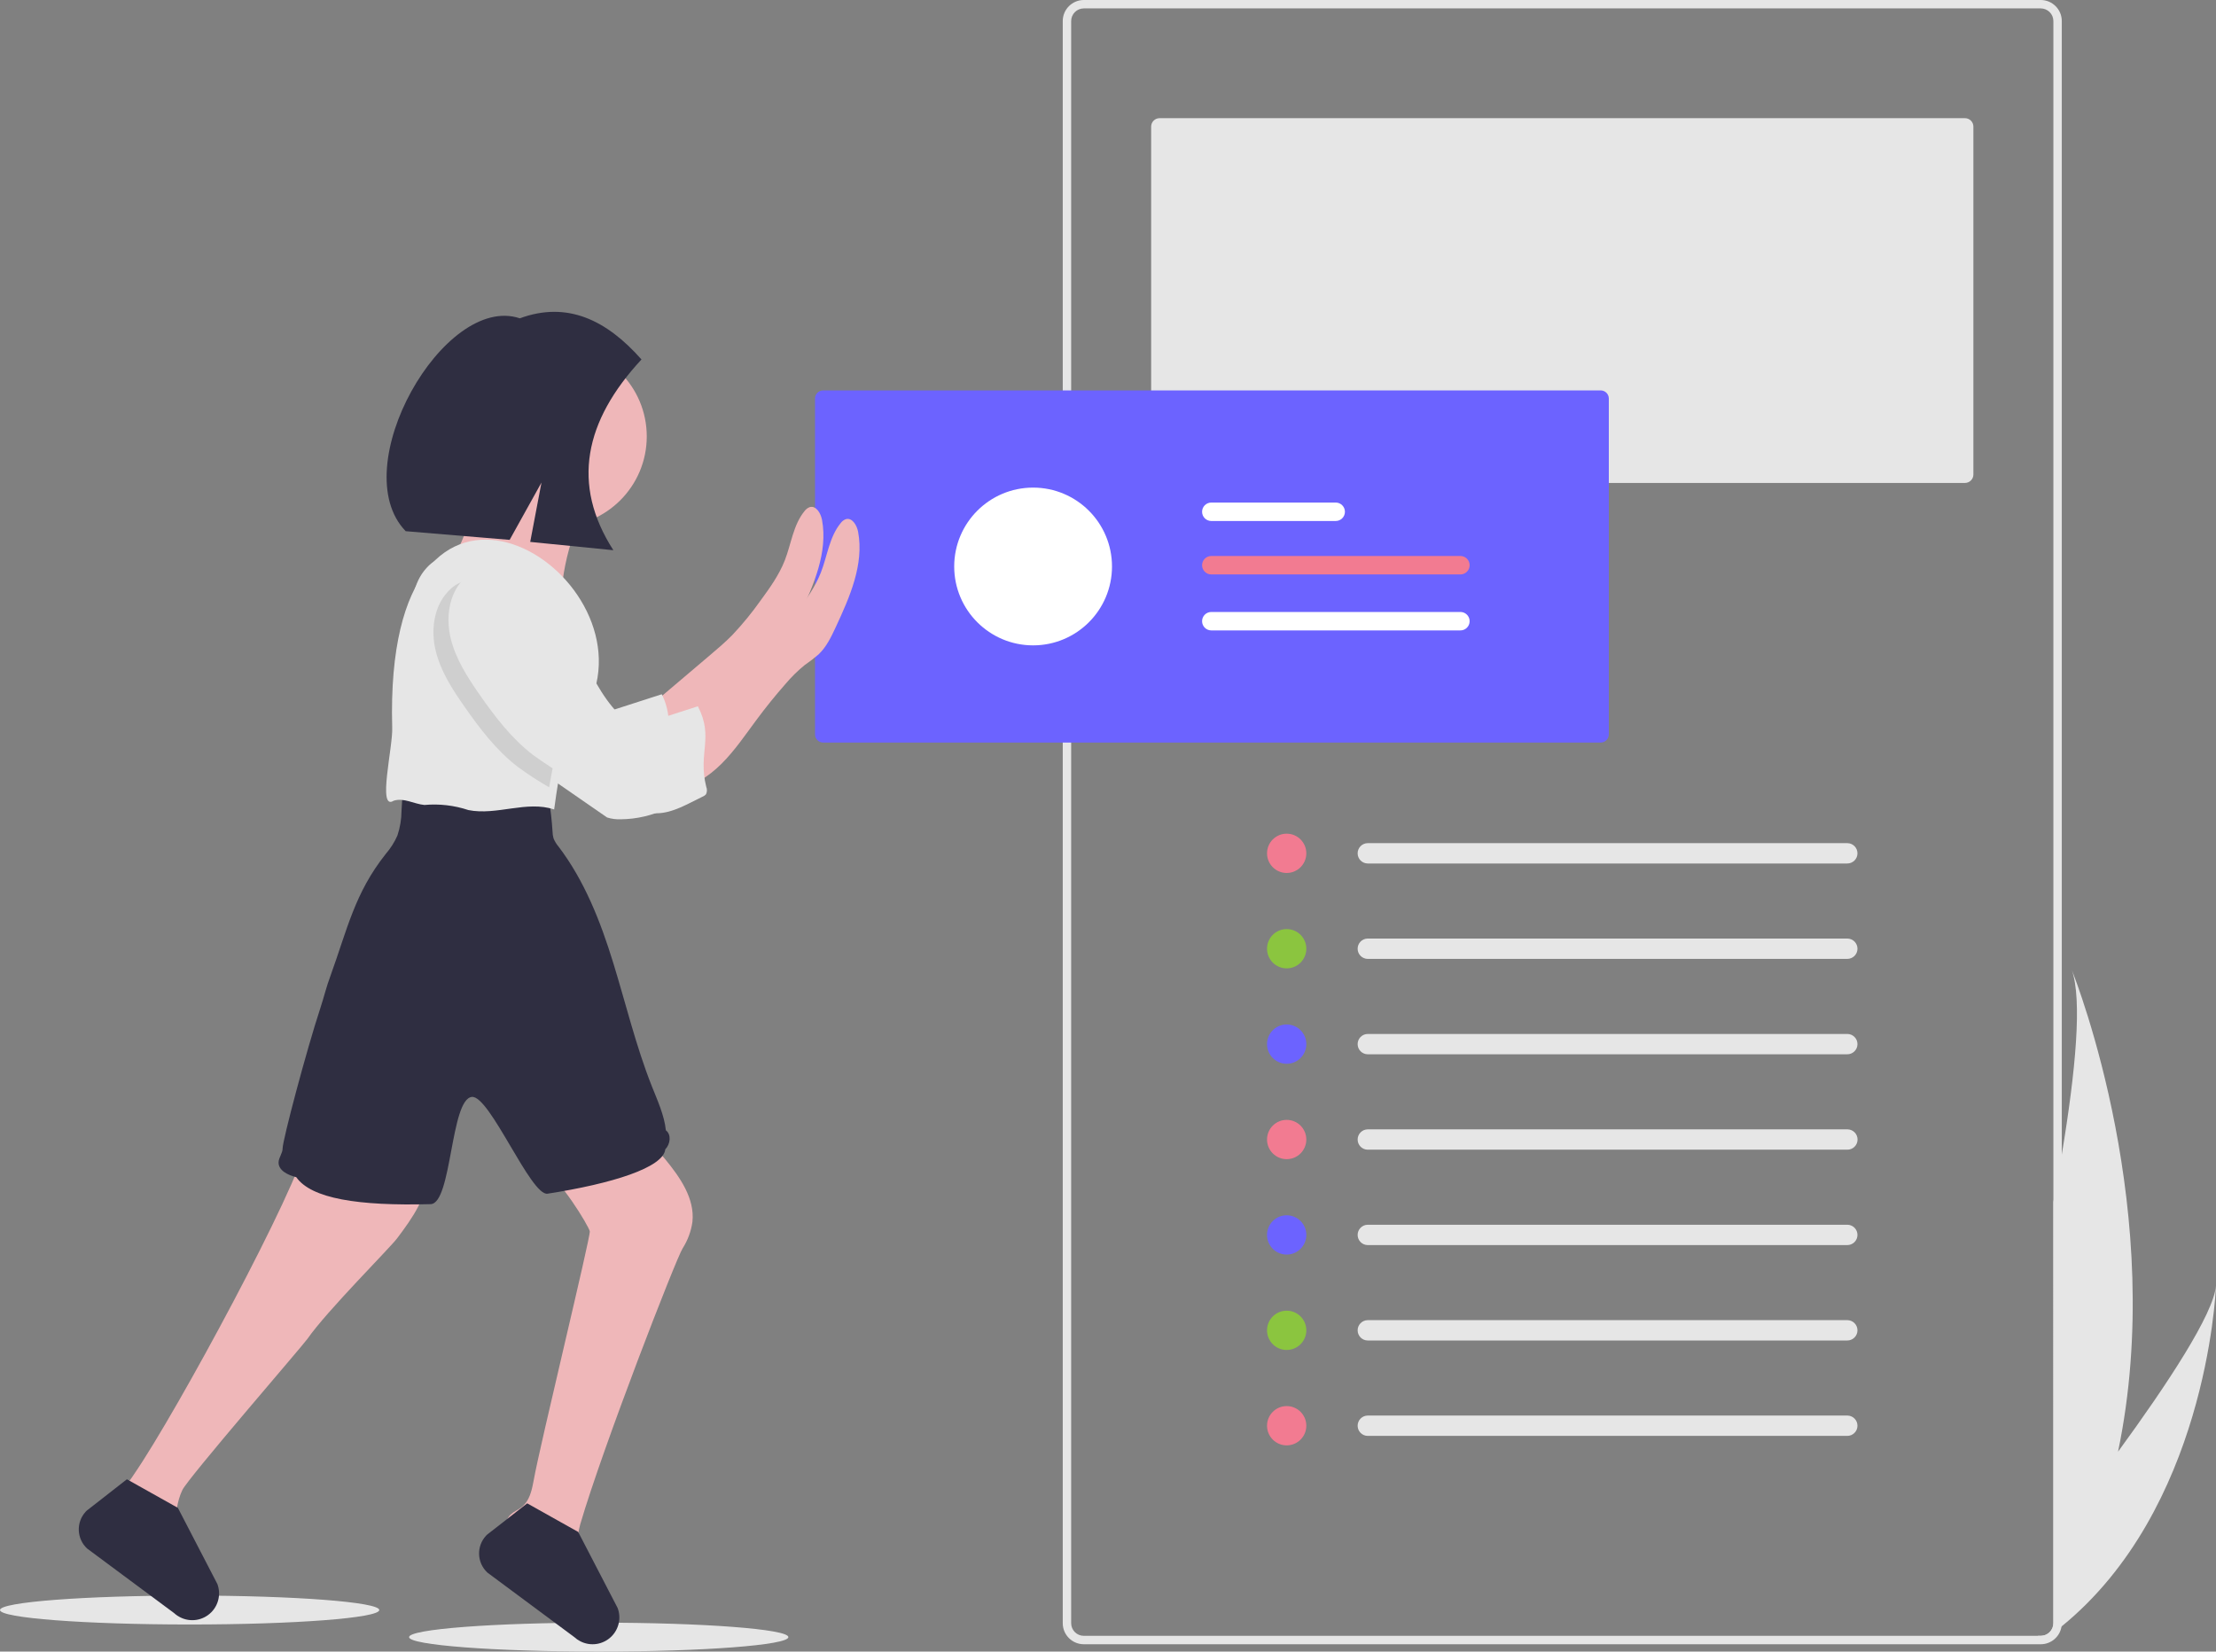<?xml version="1.0" encoding="utf-8"?>
<!-- Generator: Adobe Illustrator 16.0.0, SVG Export Plug-In . SVG Version: 6.00 Build 0)  -->
<!DOCTYPE svg PUBLIC "-//W3C//DTD SVG 1.1//EN" "http://www.w3.org/Graphics/SVG/1.1/DTD/svg11.dtd">
<svg version="1.1" id="bb61c743-ca18-43ba-937f-96e2ff3f6e25"
	 xmlns="http://www.w3.org/2000/svg" xmlns:xlink="http://www.w3.org/1999/xlink" x="0px" y="0px" width="817.963px"
	 height="609.717px" viewBox="0 0 817.963 609.717" enable-background="new 0 0 817.963 609.717" xml:space="preserve">
<rect x="0" y="0" width="817.963" height="609.717" fill="#808080" stroke="none"/>
<ellipse fill="#E6E6E6" cx="70" cy="594.378" rx="70" ry="5.339"/>
<ellipse fill="#E6E6E6" cx="221" cy="604.378" rx="70" ry="5.339"/>
<path fill="#E6E6E6" d="M753.274,0H400.048c-4.288,0.006-7.764,3.48-7.769,7.77v591.472c0.001,4.29,3.479,7.768,7.769,7.77h353.227
	c3.822,0.003,7.076-2.78,7.665-6.558c0.071-0.399,0.106-0.806,0.104-1.212V7.769C761.038,3.48,757.562,0.006,753.274,0z
	 M757.935,599.241c0,2.574-2.087,4.661-4.661,4.662H400.048c-2.574-0.001-4.661-2.088-4.661-4.662V7.769
	c0.004-2.573,2.089-4.658,4.661-4.662h353.227c2.572,0.004,4.657,2.089,4.661,4.662V599.241z"/>
<path fill="#E6E6E6" d="M428.016,43.631c-1.716,0.002-3.106,1.392-3.107,3.107v128.445c0.001,1.716,1.392,3.105,3.107,3.107h297.289
	c1.716-0.002,3.106-1.392,3.108-3.107V46.738c-0.002-1.716-1.393-3.106-3.108-3.107H428.016z"/>
<path fill="#6C63FF" d="M303.841,144.13c-1.656,0.002-2.998,1.344-3,3v124c0.002,1.656,1.344,2.998,3,3h287
	c1.656-0.002,2.998-1.344,3-3v-124c-0.002-1.656-1.344-2.998-3-3H303.841z"/>
<path fill="#EFB7B9" d="M157.759,432.15c0.377,9.287-5.555,17.52-11.109,24.918c-2.533,3.466-26.073,26.951-33.184,37.216
	c-1.722,2.488-43.993,51.28-46.159,55.802c-0.51,1.07-0.929,2.182-1.255,3.322c-1.267,4.332-1.322,8.998-1.211,13.619v3.233
	c0.222,7.054,0.544,14.142,2.222,20.974c0.244,1,0.522,2.011,0.667,3.022c-0.449-0.295-0.873-0.625-1.267-0.989l-22.975-17.053
	l-1.433-1.066c-1.467-4.244-2.855-8.532-4.422-12.72c-0.933-2.488,0.067-5.333,1.711-7.41c1.781-1.967,3.745-3.76,5.866-5.354
	c1.627-1.685,3.079-3.531,4.332-5.511c15.854-23.073,60.501-105.871,63.756-122.534c4.291-0.8,8.688-0.856,12.998-0.167
	l22.919,3.044c2.477,0.333,5.188,0.789,6.799,2.688C157.114,428.609,157.725,430.35,157.759,432.15z"/>
<path fill="#EFB7B9" d="M255.587,451.08c-0.488,3.463-1.712,6.781-3.589,9.732c-2.355,3.588-29.406,73.165-37.815,101.894
	c-1.544,5.277-0.733,10.376-0.9,12.143c-0.133,1.466-0.255,2.933-0.366,4.388c-0.155,1.812-0.278,3.622-0.411,5.422
	c-0.345,4.766-0.645,9.776,1.366,14.108c0.789,1.711,1.978,3.188,2.5,4.899c-0.784-0.403-1.509-0.912-2.155-1.511l-22.974-17.053
	c-1.874-5.309-3.318-10.759-4.322-16.298c-0.577-3.144-0.855-6.754,1.111-9.165c0.113-0.148,0.235-0.289,0.366-0.422
	c0.642-0.602,1.358-1.117,2.134-1.533c0.71-0.39,1.393-0.827,2.044-1.311c0.488-0.383,0.928-0.823,1.311-1.312
	c1.889-2.333,2.566-5.609,3.133-8.688c2.222-12.598,21.041-89.896,20.686-91.807c-0.389-1.877-11.076-19.885-18.408-23.885
	c7.607-6.372,16.285-11.345,25.629-14.687c1.646-0.767,3.47-1.078,5.277-0.899c0.967,0.213,1.892,0.588,2.732,1.11
	c5.033,2.822,8.888,7.266,12.576,11.71C251.01,434.605,256.509,442.47,255.587,451.08z"/>
<path fill="#2F2E41" d="M245.561,424.315c-0.712,6.719-19.588,12.664-43.458,16.363c-6.164,0.955-21.311-36.354-27.914-35.724
	c-7.941,0.758-7.387,39.378-15.24,39.585c-26.736,0.706-44.013-2.034-49.599-9.96c-3.021-0.733-6.665-2.466-6.521-5.555
	c0.1-1.767,1.5-3.332,1.488-5.065c0-3.021,8.766-36.105,13.931-51.803c1.289-3.899,2.223-7.898,3.678-11.754
	c6.288-17.374,8.987-30.706,20.475-45.17c1.757-2.029,3.202-4.31,4.288-6.766c0.985-2.948,1.499-6.034,1.521-9.143l0.634-10.876
	c17.03-0.8,33.572-0.478,50.235,3.121c1.883-0.056,3.455,1.426,3.511,3.309v0.024c0.645,3.978,1.097,7.973,1.355,11.987
	c0.008,0.887,0.135,1.769,0.378,2.622c0.438,1.078,1.045,2.08,1.8,2.966c9.643,12.643,15.553,27.773,20.219,42.926
	c4.666,15.153,8.376,30.729,14.242,45.548c2.021,5.11,4.666,10.854,5.199,16.331C247.894,418.849,247.427,422.393,245.561,424.315z"
	/>
<path fill="#EFB7B9" d="M261.748,242.145c2.933-2.478,5.865-4.966,8.554-7.699c3.794-4.021,7.298-8.305,10.487-12.819
	c3.399-4.633,6.776-9.377,8.888-14.731c2.389-6.132,3.121-13.108,7.276-18.197c0.47-0.661,1.122-1.17,1.877-1.466
	c2.367-0.744,4.133,2.222,4.589,4.677c2.222,12.021-3.077,24.019-8.232,35.105c-1.699,3.655-3.477,7.41-6.421,10.176
	c-1.615,1.381-3.303,2.675-5.055,3.877c-2.603,2.116-4.998,4.475-7.154,7.044c-3.703,4.206-7.225,8.564-10.565,13.075
	c-4.144,5.555-8.031,11.376-12.942,16.275c-4.91,4.899-11.054,8.887-17.93,9.854c1.966-0.267,1.322-11.809,1.11-13.265
	c-0.3-2.11-1.744-4.599-1.788-6.665c-0.056-2.533,0.978-2.899,3.066-4.677L261.748,242.145z"/>
<path fill="#EFB7B9" d="M179.295,169.446c0,0-6.666,33.328-14.442,38.883s42.216,12.22,42.216,12.22s1.11-26.662,14.441-38.882
	C234.841,169.446,179.295,169.446,179.295,169.446z"/>
<path fill="#E6E6E6" d="M224.088,301.791c1.647,0.517,3.373,0.742,5.099,0.666c5.833-0.062,11.581-1.401,16.842-3.921
	c0.493-0.191,0.929-0.505,1.267-0.911c0.396-0.86,0.417-1.847,0.056-2.722c-3.133-12.665,2.91-27.029-3.089-38.604
	c-6.521,2.121-13.676,4.443-20.196,6.51c-1,0.406-2.077,0.588-3.155,0.533c-1.292-0.269-2.475-0.914-3.399-1.855
	c-7.065-6.11-11.521-14.62-15.553-23.029c-4.033-8.41-7.987-17.086-14.342-23.93c-6.354-6.843-12.299-10.465-21.586-9.476
	c-3.297,0.45-6.323,2.066-8.531,4.555c-5.244,5.644-6.288,14.23-4.444,21.719c1.845,7.487,6.077,14.119,10.477,20.44
	c5.732,8.243,11.897,16.364,19.863,22.485c4.309,3.121,8.781,6.01,13.397,8.654"/>
<circle fill="#EFB7B9" cx="205.401" cy="161.115" r="33.328"/>
<path fill="#E6E6E6" d="M218.732,257.032c-10.019,11.813-12.136,26.907-14.187,41.804c-10.064-3.41-21.219,2.311-31.639,0.222
	c-5.233-1.742-10.771-2.385-16.264-1.887c-3.855-0.368-7.677-2.79-11.354-1.557c-6.112,3.872-0.159-20.113-0.522-27.085
	C141.562,150.935,236.942,208.142,218.732,257.032z"/>
<path fill="#EFB7B9" d="M275.079,246.589c2.933-2.478,5.865-4.966,8.554-7.698c3.794-4.021,7.298-8.305,10.487-12.82
	c3.399-4.633,6.776-9.376,8.888-14.73c2.389-6.133,3.121-13.109,7.276-18.197c0.47-0.661,1.122-1.171,1.877-1.467
	c2.367-0.744,4.133,2.222,4.589,4.677c2.222,12.021-3.077,24.019-8.232,35.105c-1.699,3.655-3.477,7.41-6.421,10.176
	c-1.615,1.381-3.303,2.676-5.055,3.878c-2.603,2.115-4.998,4.474-7.154,7.043c-3.703,4.207-7.225,8.565-10.565,13.075
	c-4.144,5.555-8.031,11.376-12.941,16.275c-4.911,4.899-11.055,8.888-17.931,9.854c1.966-0.267,1.322-11.81,1.11-13.265
	c-0.3-2.111-1.744-4.6-1.788-6.666c-0.056-2.533,0.978-2.899,3.066-4.677L275.079,246.589z"/>
<path opacity="0.1" enable-background="new    " d="M215.4,258.142l-0.078,0.145c-1.922,3.566-4.799,6.565-6.776,10.12
	c-2.223,4.021-3.255,8.61-4.145,13.132c-0.614,3.036-1.181,6.076-1.699,9.12c-3.989-2.288-7.847-4.799-11.554-7.521
	c-7.965-6.121-14.131-14.242-19.863-22.496c-4.443-6.321-8.665-12.954-10.476-20.431c-1.812-7.477-0.756-16.074,4.443-21.718
	c2.208-2.491,5.234-4.11,8.532-4.566c9.287-0.988,15.152,2.6,21.507,9.432s10.287,15.554,14.342,23.93
	C211.433,250.922,213.278,254.643,215.4,258.142z"/>
<path fill="#E6E6E6" d="M179.361,209.495c-3.296,0.451-6.323,2.066-8.531,4.555c-5.244,5.644-6.288,14.231-4.444,21.719
	c1.845,7.487,6.077,14.12,10.477,20.441c5.732,8.243,11.897,16.363,19.863,22.484c4.309,3.121,8.781,6.01,13.397,8.654
	c7.671,4.726,15.043,3.254,22.074,8.888c1.541,1.396,3.307,2.522,5.222,3.333c1.647,0.516,3.373,0.741,5.099,0.666
	c5.833-0.063,11.581-3.623,16.842-6.144c0.493-0.19,0.929-0.504,1.267-0.911c0.396-0.859,0.417-1.846,0.056-2.722
	c-3.133-12.664,2.91-18.141-3.089-29.717c-6.521,2.122-13.675,4.443-20.196,6.51c-1,0.406-2.077,0.588-3.155,0.533
	c-1.292-0.269-2.475-0.914-3.399-1.855c-7.065-6.109-11.521-14.619-15.553-23.029c-4.033-8.409-7.987-17.086-14.342-23.929
	C194.593,212.128,188.648,208.507,179.361,209.495z"/>
<path fill="#2F2E41" d="M225.769,604.066c-3.05,3.1-7.769,3.839-11.62,1.821c-0.784-0.403-1.509-0.911-2.155-1.511l-22.975-17.053
	l-9.109-6.766c-3.9-3.627-4.121-9.729-0.495-13.629c0.114-0.122,0.23-0.241,0.351-0.357l6.044-4.71l2.499-1.956l3.355-2.621
	l2.933-2.289l18.819,10.554l0.322,0.622l14.242,27.462C229.339,597.245,228.475,601.316,225.769,604.066z"/>
<path fill="#2F2E41" d="M78.016,595.178c-3.05,3.1-7.769,3.84-11.621,1.821c-0.3-0.155-0.6-0.333-0.889-0.521
	c-0.448-0.294-0.872-0.625-1.266-0.989l-22.975-17.053l-1.433-1.066l-7.677-5.698c-3.9-3.627-4.122-9.729-0.495-13.629
	c0.114-0.123,0.23-0.242,0.351-0.358l6.044-4.71l2.499-1.955l3.355-2.622l2.933-2.288l0.478,0.267l16.509,9.254l1.833,1.033
	l0.321,0.622l14.242,27.462C81.585,588.357,80.722,592.428,78.016,595.178z"/>
<path fill="#2F2E41" d="M236.781,132.704c-12.905-14.621-27.456-21.614-44.902-15.193c-27.992-9.396-64.787,55.174-42.13,78.59
	l38.37,3.199l11.75-21.156l-4.158,21.914l30.692,3.063C210.746,178.776,215.768,155.376,236.781,132.704z"/>
<circle fill="#FFFFFF" cx="381.335" cy="209.13" r="29.121"/>
<path id="b7967eb0-3852-4b4e-922e-fc5c5c10b32f" fill="#F27B91" d="M447.06,205.256c-1.88,0.03-3.38,1.58-3.349,3.461
	c0.03,1.837,1.512,3.318,3.349,3.349h91.946c1.88,0.031,3.43-1.469,3.46-3.349c0.031-1.881-1.468-3.431-3.349-3.461
	c-0.037-0.001-0.074-0.001-0.111,0H447.06z"/>
<path id="ad32ad83-e01c-4d2e-9894-1e4be88f9c53" fill="#FFFFFF" d="M447.06,185.528c-1.88,0.031-3.38,1.58-3.349,3.461
	c0.03,1.837,1.512,3.318,3.349,3.349h45.916c1.88,0.031,3.43-1.468,3.46-3.349c0.031-1.881-1.468-3.43-3.349-3.461
	c-0.037,0-0.074,0-0.111,0H447.06z"/>
<path id="b8c03661-e17a-4fab-8534-eccbef804c4d" fill="#FFFFFF" d="M447.06,225.922c-1.88,0.031-3.38,1.581-3.349,3.461
	c0.03,1.837,1.512,3.319,3.349,3.349h91.946c1.88,0.031,3.43-1.468,3.46-3.349c0.031-1.88-1.468-3.43-3.349-3.461l0,0
	c-0.037,0-0.074,0-0.111,0H447.06z"/>
<circle fill="#F27B91" cx="474.934" cy="315.024" r="7.251"/>
<path id="b77325d6-50dc-43c0-8216-f2a1d6b85c22" fill="#E6E6E6" d="M504.817,311.269c-2.074,0.035-3.726,1.745-3.69,3.818
	c0.034,2.023,1.667,3.656,3.69,3.69h177.004c2.074,0.024,3.775-1.636,3.8-3.71c0.024-2.061-1.616-3.756-3.676-3.799
	c-0.041-0.001-0.082-0.001-0.124,0H504.817z"/>
<circle fill="#8BC53F" cx="474.934" cy="350.243" r="7.251"/>
<path id="e824ced5-faa4-4682-b917-364e7ee8d226" fill="#E6E6E6" d="M504.817,346.488c-2.074,0.035-3.727,1.744-3.691,3.818
	c0.034,2.024,1.667,3.657,3.691,3.691h177.004c2.074,0.026,3.777-1.633,3.804-3.707c0.026-2.063-1.617-3.762-3.68-3.803
	c-0.041,0-0.082,0-0.124,0H504.817z"/>
<circle fill="#6C63FF" cx="474.934" cy="385.462" r="7.251"/>
<path id="bbf5fbba-a419-4277-8479-b5449b0fda76" fill="#E6E6E6" d="M504.817,381.708c-2.074,0.035-3.726,1.744-3.69,3.818
	c0.034,2.023,1.667,3.655,3.69,3.69h177.004c2.074,0.024,3.775-1.637,3.8-3.71c0.024-2.061-1.616-3.756-3.676-3.799
	c-0.041-0.001-0.082-0.001-0.124,0H504.817z"/>
<circle fill="#F27B91" cx="474.934" cy="420.681" r="7.251"/>
<path id="aac1deb1-7452-4c7b-a77e-b2a8d40303c2" fill="#E6E6E6" d="M504.817,416.927c-2.074,0.035-3.726,1.745-3.69,3.818
	c0.034,2.023,1.667,3.656,3.69,3.69h177.004c2.074,0.044,3.79-1.603,3.833-3.676c0.044-2.073-1.602-3.789-3.675-3.832
	c-0.012-0.001-0.023-0.001-0.034-0.001c-0.041-0.001-0.082-0.001-0.124,0H504.817z"/>
<circle fill="#6C63FF" cx="474.934" cy="455.9" r="7.251"/>
<path id="a9b6ff26-3939-4f3a-ae63-2579aa7f3255" fill="#E6E6E6" d="M504.817,452.145c-2.074,0.035-3.726,1.745-3.69,3.818
	c0.034,2.024,1.667,3.656,3.69,3.69h177.004c2.074,0.025,3.775-1.636,3.8-3.71c0.024-2.061-1.616-3.756-3.676-3.799
	c-0.041-0.001-0.082-0.001-0.124,0H504.817z"/>
<circle fill="#8BC53F" cx="474.934" cy="491.119" r="7.251"/>
<path id="aecc0378-d450-4bc8-9586-b48de5acca36" fill="#E6E6E6" d="M504.817,487.365c-2.074,0.035-3.726,1.744-3.69,3.818
	c0.034,2.023,1.667,3.655,3.69,3.69h177.004c2.074,0.024,3.775-1.637,3.8-3.71c0.024-2.061-1.616-3.756-3.676-3.799
	c-0.041-0.001-0.082-0.001-0.124,0H504.817z"/>
<circle fill="#F27B91" cx="474.934" cy="526.338" r="7.251"/>
<path id="f8010015-3a79-4c4e-95e1-7b3292a2fa58" fill="#E6E6E6" d="M504.817,522.584c-2.074,0.035-3.726,1.744-3.69,3.818
	c0.034,2.023,1.667,3.656,3.69,3.69h177.004c2.074,0.024,3.775-1.637,3.8-3.71c0.024-2.061-1.616-3.756-3.676-3.799
	c-0.041-0.001-0.082-0.001-0.124,0H504.817z"/>
<path fill="#E6E6E6" d="M817.963,474.618c-0.155,3.822-4.019,82.723-57.023,125.835c-2.217,1.803-4.52,3.539-6.909,5.211
	l-1.803-1.761h1.047c2.574-0.001,4.661-2.088,4.661-4.662V443.719c1.108-5.967,2.154-11.83,3.107-17.537
	c5.169-31.023,7.562-57.23,3.688-68.118c1.679,4.206,35.364,90.224,17.071,177.866C799.919,511.121,817.114,485.08,817.963,474.618z
	"/>
</svg>
